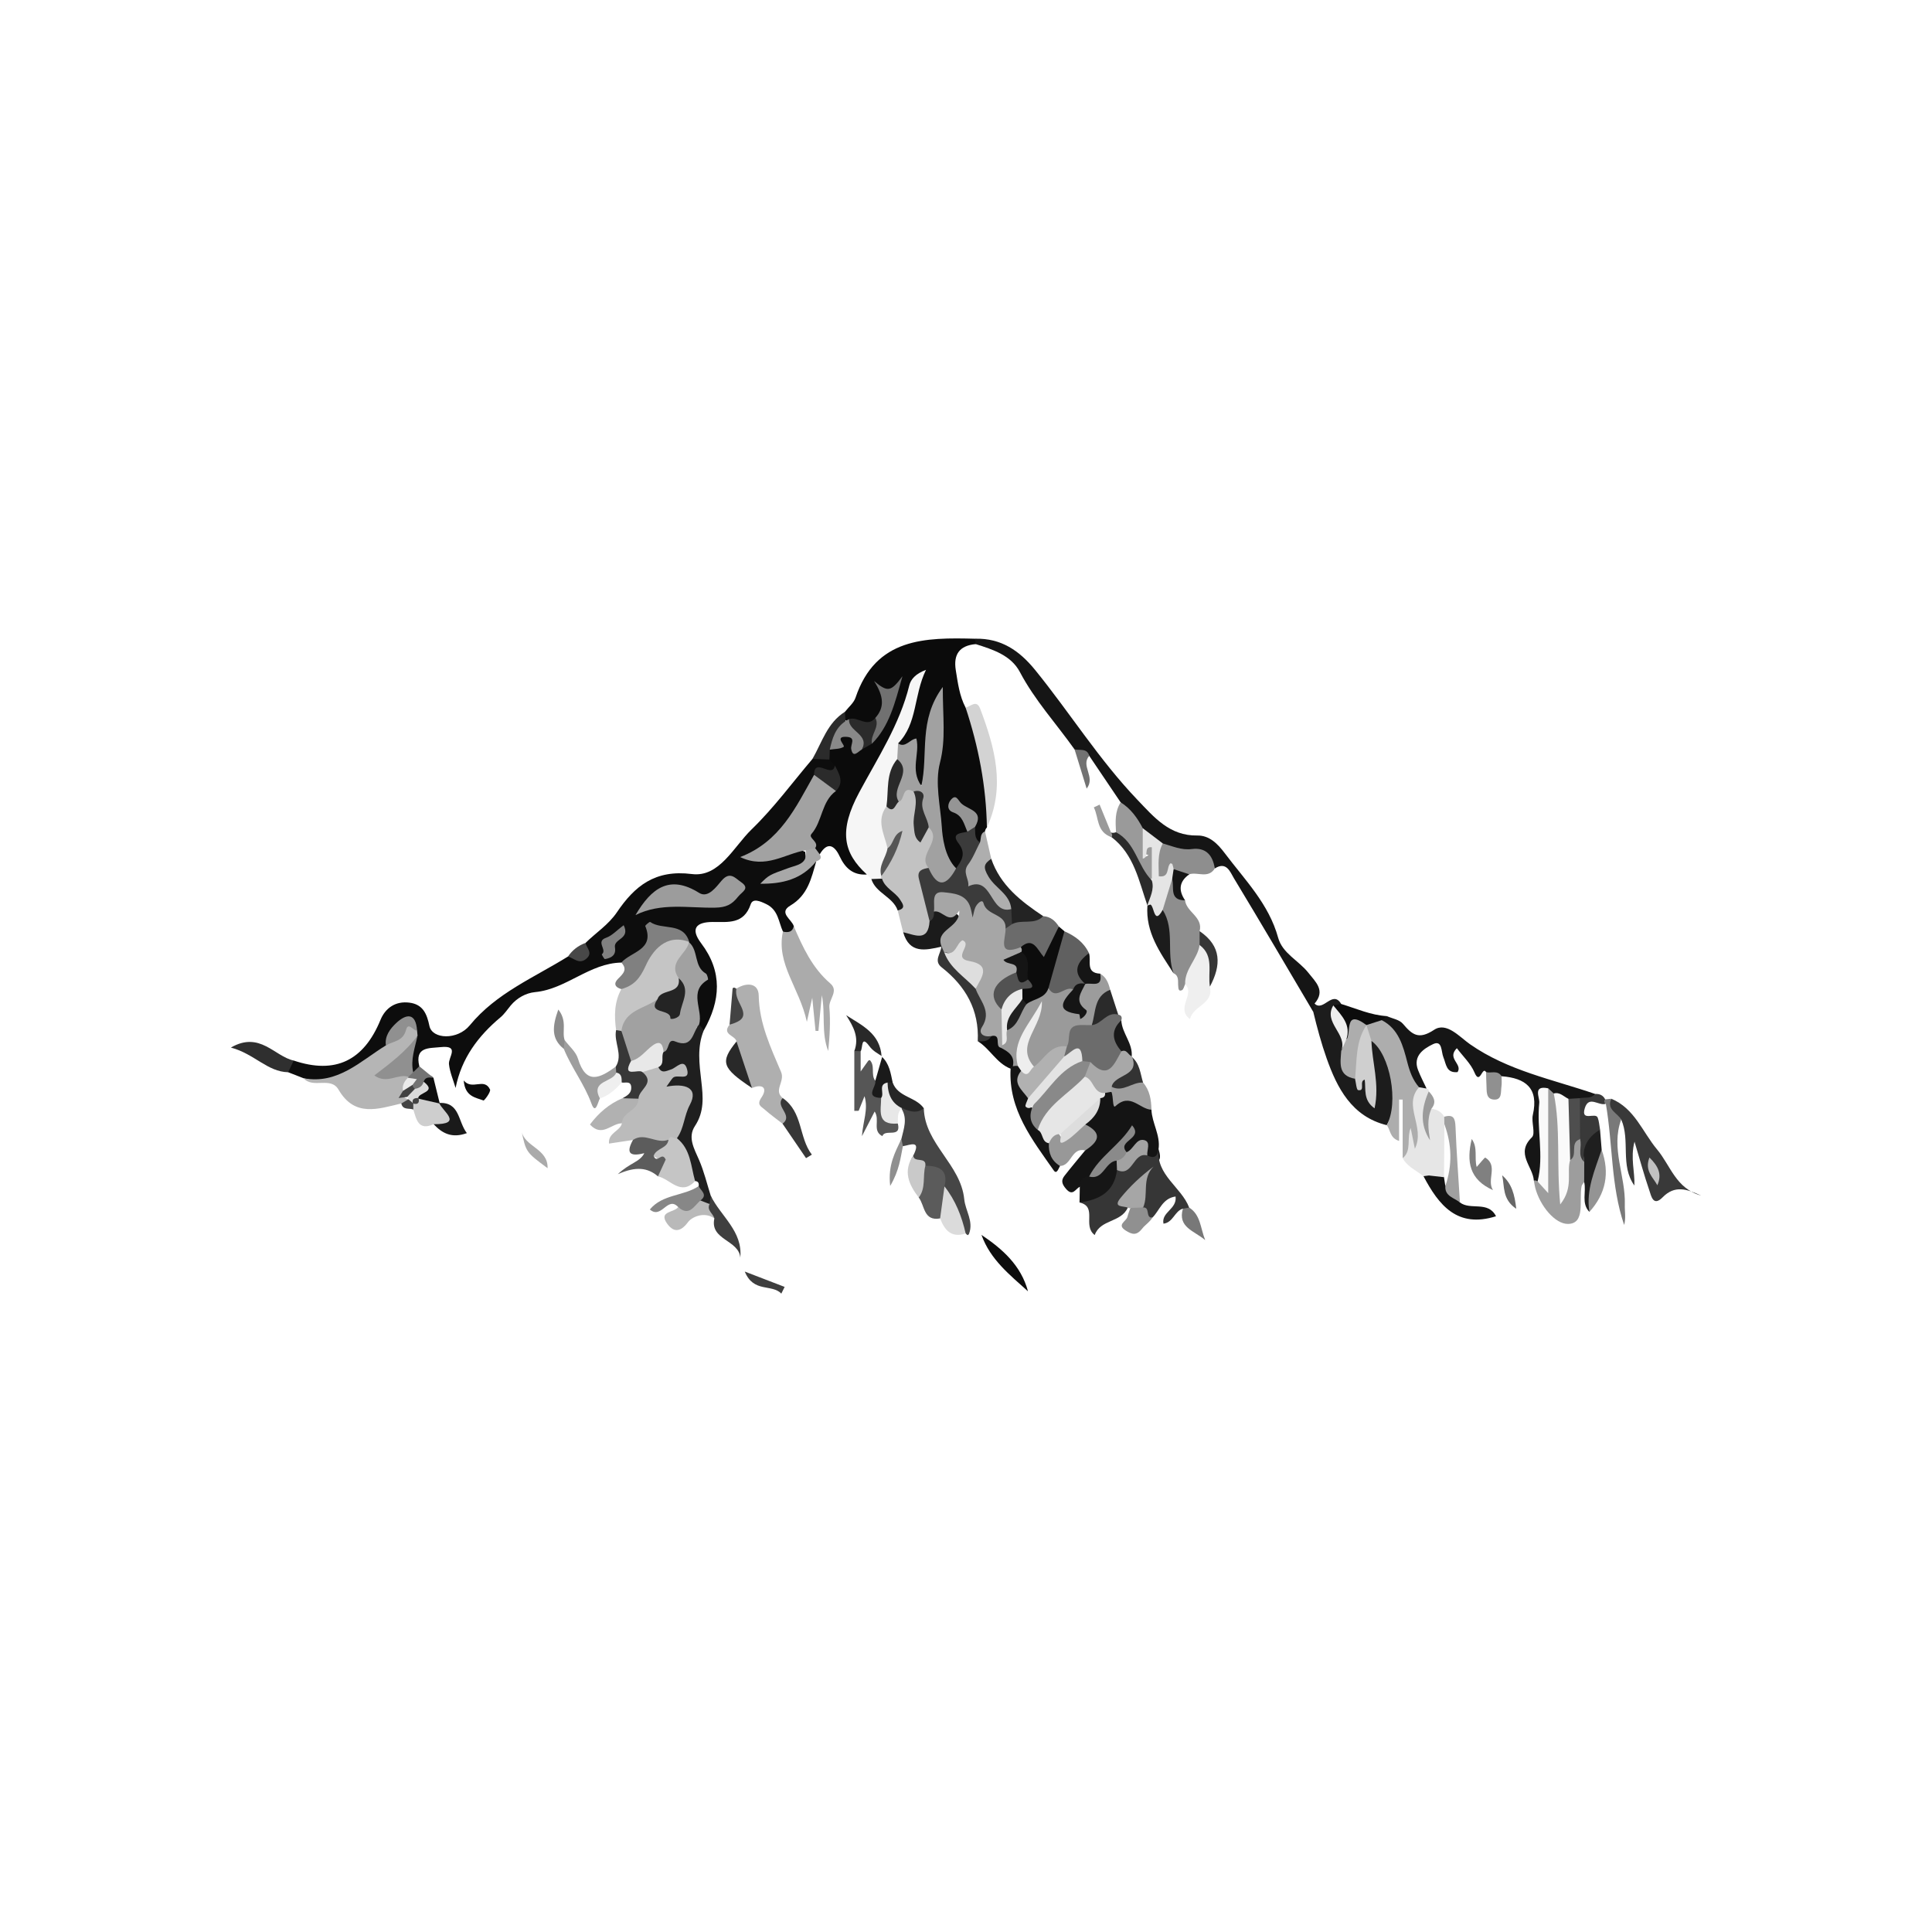 <?xml version="1.0" encoding="utf-8"?>
<!-- Generator: Adobe Illustrator 24.1.2, SVG Export Plug-In . SVG Version: 6.00 Build 0)  -->
<svg version="1.1" id="Layer_1" xmlns="http://www.w3.org/2000/svg" xmlns:xlink="http://www.w3.org/1999/xlink" x="0px" y="0px"
	 viewBox="0 0 1080 1080" style="enable-background:new 0 0 1080 1080;" xml:space="preserve">
<style type="text/css">
	.st0{fill:#0D0D0D;}
	.st1{fill:#0B0B0B;}
	.st2{fill:#151515;}
	.st3{fill:#F6F6F6;}
	.st4{fill:#C2C2C2;}
	.st5{fill:#161616;}
	.st6{fill:#BBBBBB;}
	.st7{fill:#141414;}
	.st8{fill:#AFAFAF;}
	.st9{fill:#B5B5B5;}
	.st10{fill:#1C1C1C;}
	.st11{fill:#363636;}
	.st12{fill:#C5C5C5;}
	.st13{fill:#1F1F1F;}
	.st14{fill:#ADADAD;}
	.st15{fill:#9D9D9D;}
	.st16{fill:#ABABAB;}
	.st17{fill:#464646;}
	.st18{fill:#393939;}
	.st19{fill:#8E8E8E;}
	.st20{fill:#6C6C6C;}
	.st21{fill:#808080;}
	.st22{fill:#D3D3D3;}
	.st23{fill:#0C0C0C;}
	.st24{fill:#606060;}
	.st25{fill:#565656;}
	.st26{fill:#E6E6E6;}
	.st27{fill:#6B6B6B;}
	.st28{fill:#EFEFEF;}
	.st29{fill:#9A9A9A;}
	.st30{fill:#AEAEAE;}
	.st31{fill:#5B5B5B;}
	.st32{fill:#989898;}
	.st33{fill:#131313;}
	.st34{fill:#797979;}
	.st35{fill:#353535;}
	.st36{fill:#1B1B1B;}
	.st37{fill:#232323;}
	.st38{fill:#2F2F2F;}
	.st39{fill:#5C5C5C;}
	.st40{fill:#373737;}
	.st41{fill:#9E9E9E;}
	.st42{fill:#B1B1B1;}
	.st43{fill:#9F9F9F;}
	.st44{fill:#A6A6A6;}
	.st45{fill:#CECECE;}
	.st46{fill:#A8A8A8;}
	.st47{fill:#9C9C9C;}
	.st48{fill:#DBDBDB;}
	.st49{fill:#A0A0A0;}
	.st50{fill:#B9B9B9;}
	.st51{fill:#3F3F3F;}
	.st52{fill:#2B2B2B;}
	.st53{fill:#878787;}
	.st54{fill:#949494;}
	.st55{fill:#292929;}
	.st56{fill:#E8E8E8;}
	.st57{fill:#909090;}
	.st58{fill:#C9C9C9;}
	.st59{fill:#2A2A2A;}
	.st60{fill:#262626;}
	.st61{fill:#1A1A1A;}
	.st62{fill:#333333;}
	.st63{fill:#AAAAAA;}
	.st64{fill:#787878;}
	.st65{fill:#434343;}
	.st66{fill:#181818;}
	.st67{fill:#8C8C8C;}
	.st68{fill:#727272;}
	.st69{fill:#676767;}
	.st70{fill:#8F8F8F;}
	.st71{fill:#9B9B9B;}
	.st72{fill:#484848;}
	.st73{fill:#3E3E3E;}
	.st74{fill:#0E0E0E;}
	.st75{fill:#737373;}
	.st76{fill:#A1A1A1;}
	.st77{fill:#A2A2A2;}
	.st78{fill:#818181;}
	.st79{fill:#3B3B3B;}
	.st80{fill:#717171;}
	.st81{fill:#898989;}
	.st82{fill:#959595;}
	.st83{fill:#E5E5E5;}
	.st84{fill:#555555;}
	.st85{fill:#FAFAFA;}
	.st86{fill:#F9F9F9;}
	.st87{fill:#4E4E4E;}
	.st88{fill:#8A8A8A;}
	.st89{fill:#DDDDDD;}
	.st90{fill:#414141;}
	.st91{fill:#EBEBEB;}
	.st92{fill:#CFCFCF;}
	.st93{fill:#EEEEEE;}
	.st94{fill:#242424;}
	.st95{fill:#C1C1C1;}
	.st96{fill:#E3E3E3;}
	.st97{fill:#525252;}
	.st98{fill:#E9E9E9;}
	.st99{fill:#202020;}
	.st100{fill:#FEFEFE;}
	.st101{fill:#DEDEDE;}
	.st102{fill:#FBFBFB;}
	.st103{fill:#BCBCBC;}
	.st104{fill:#BEBEBE;}
	.st105{fill:#101010;}
	.st106{fill:#B3B3B3;}
	.st107{fill:#171717;}
	.st108{fill:#2D2D2D;}
	.st109{fill:#C0C0C0;}
	.st110{fill:#B0B0B0;}
	.st111{fill:#212121;}
	.st112{fill:#323232;}
	.st113{fill:#CBCBCB;}
	.st114{fill:#E1E1E1;}
	.st115{fill:#121212;}
	.st116{fill:#8D8D8D;}
	.st117{fill:#B2B2B2;}
	.st118{fill:#1D1D1D;}
	.st119{fill:#A9A9A9;}
	.st120{fill:#7C7C7C;}
	.st121{fill:#BABABA;}
	.st122{fill:#595959;}
	.st123{fill:#1E1E1E;}
	.st124{fill:#929292;}
	.st125{fill:#2E2E2E;}
	.st126{fill:#282828;}
	.st127{fill:#848484;}
	.st128{fill:#4F4F4F;}
	.st129{fill:#A3A3A3;}
	.st130{fill:#919191;}
	.st131{fill:#7D7D7D;}
	.st132{fill:#979797;}
	.st133{fill:#767676;}
	.st134{fill:#090909;}
	.st135{fill:#F0F0F0;}
	.st136{fill:#4A4A4A;}
	.st137{fill:#585858;}
	.st138{fill:#A4A4A4;}
	.st139{fill:#828282;}
	.st140{fill:#B4B4B4;}
	.st141{fill:#E7E7E7;}
	.st142{fill:#C3C3C3;}
	.st143{fill:#494949;}
	.st144{fill:#D9D9D9;}
	.st145{fill:#313131;}
	.st146{fill:#636363;}
	.st147{fill:#696969;}
	.st148{fill:#838383;}
	.st149{fill:#383838;}
	.st150{fill:#505050;}
	.st151{fill:#999999;}
	.st152{fill:#ACACAC;}
	.st153{fill:#454545;}
	.st154{fill:#616161;}
	.st155{fill:#252525;}
	.st156{fill:#6A6A6A;}
	.st157{fill:#747474;}
	.st158{fill:#EAEAEA;}
	.st159{fill:#BDBDBD;}
	.st160{fill:#D0D0D0;}
	.st161{fill:#D5D5D5;}
	.st162{fill:#686868;}
	.st163{fill:#646464;}
	.st164{fill:#2C2C2C;}
	.st165{fill:#3C3C3C;}
	.st166{fill:#545454;}
	.st167{fill:#F1F1F1;}
	.st168{fill:#FDFDFD;}
	.st169{fill:#FCFCFC;}
	.st170{fill:#A7A7A7;}
	.st171{fill:#272727;}
	.st172{fill:#B8B8B8;}
	.st173{fill:#0F0F0F;}
	.st174{fill:#191919;}
	.st175{fill:#707070;}
	.st176{fill:#111111;}
	.st177{fill:#F3F3F3;}
	.st178{fill:#4C4C4C;}
	.st179{fill:#4D4D4D;}
	.st180{fill:#222222;}
	.st181{fill:#626262;}
	.st182{fill:#777777;}
	.st183{fill:#A5A5A5;}
	.st184{fill:#868686;}
	.st185{fill:#C6C6C6;}
	.st186{fill:#EDEDED;}
	.st187{fill:#757575;}
	.st188{fill:#CACACA;}
	.st189{fill:#5E5E5E;}
	.st190{fill:#E0E0E0;}
	.st191{fill:#575757;}
	.st192{fill:#7F7F7F;}
	.st193{fill:#B6B6B6;}
	.st194{fill:#F8F8F8;}
	.st195{fill:#D1D1D1;}
	.st196{fill:#D8D8D8;}
	.st197{fill:#C4C4C4;}
	.st198{fill:#F4F4F4;}
	.st199{fill:#6E6E6E;}
	.st200{fill:#BFBFBF;}
	.st201{fill:#5D5D5D;}
	.st202{fill:#7E7E7E;}
	.st203{fill:#4B4B4B;}
	.st204{fill:#888888;}
	.st205{fill:#C8C8C8;}
	.st206{fill:#303030;}
	.st207{fill:#939393;}
	.st208{fill:#C7C7C7;}
	.st209{fill:#F7F7F7;}
	.st210{fill:#070707;}
	.st211{fill:#5A5A5A;}
	.st212{fill:#515151;}
	.st213{fill:#858585;}
	.st214{fill:#7A7A7A;}
	.st215{fill:#535353;}
	.st216{fill:#E2E2E2;}
	.st217{fill:#666666;}
	.st218{fill:#DFDFDF;}
	.st219{fill:#060606;}
	.st220{fill:#DCDCDC;}
	.st221{fill:#DADADA;}
	.st222{fill:#F2F2F2;}
	.st223{fill:#3D3D3D;}
	.st224{fill:#D4D4D4;}
	.st225{fill:#424242;}
	.st226{fill:#3A3A3A;}
	.st227{fill:#404040;}
	.st228{fill:#7B7B7B;}
	.st229{fill:#969696;}
	.st230{fill:#6F6F6F;}
	.st231{fill:#D2D2D2;}
	.st232{fill:#D6D6D6;}
	.st233{fill:#D7D7D7;}
	.st234{fill:#F5F5F5;}
	.st235{fill:#5F5F5F;}
	.st236{fill:#080808;}
	.st237{fill:#8B8B8B;}
	.st238{fill:#ECECEC;}
	.st239{fill:#343434;}
	.st240{fill:#CCCCCC;}
	.st241{fill:#0A0A0A;}
	.st242{fill:#B7B7B7;}
	.st243{fill:#040404;}
	.st244{fill:#E4E4E4;}
	.st245{fill:#CDCDCD;}
	.st246{fill:#6D6D6D;}
	.st247{fill:#444444;}
</style>
<g>
	<path class="st0" d="M169.72,602.76c-2.88-1.12-5.75-2.25-8.63-3.37c-1.44-3.34,0.27-5.2,3.09-6.54
		c23.41,7.87,39.2-0.03,48.51-22.72c2.72-6.62,8.35-10.64,16.18-9.64c7.57,0.97,9.77,6.26,11.18,13.03
		c1.55,7.47,15.66,8.05,22.55-0.35c14.85-18.1,35.95-26.67,54.95-38.5c5.01-0.26,8.65-2.29,9.76-7.57
		c5.83-5.74,12.81-10.13,17.57-17.16c9.9-14.64,21.26-23.94,41.89-21.34c15.4,1.94,23.34-15.25,33.38-24.96
		c12.44-12.02,22.8-26.2,34.06-39.44c2.63-1.34,5.24-2.77,8.38-2.08c2.13,0.51,3.88,1.57,4.93,3.55c1.39,8.51-7.18,7.15-10.68,10.84
		c-9.4,16.14-16,34.68-35.44,41.86c9.51,2.71,18.58-7.25,28.71-2.14c2.15,13.28-8.75,10.87-13.91,12.84
		c-3.8,0.55-0.67,3.11-1.68,1.45c-0.19-0.32,0.26-0.91,1.19-0.75c8.59,1.5,12.73-7.98,20.56-8.26c-2.71,9.44-4.69,18.92-14.45,24.7
		c-6.85,4.05,0.84,7.71,1.92,11.56c0.11,5.26-2.66,4.76-6.06,3.03c-2.5-5.47-2.58-12.14-9.34-15.4c-3.42-1.65-7.49-3.43-8.7,0.11
		c-3.85,11.33-12.68,9.84-21.3,9.88c-9.31,0.04-12.53,3.78-6.36,11.93c12.05,15.92,10.83,32.11,1.5,48.61
		c-2.53,0.42-3.65-1.16-4.51-3.14c-4.26-14.1,4.92-29.71-4.88-43.18c-0.71-1.06-1.4-2.14-2.16-3.17
		c-7.77-5.35-15.28-10.94-19.19,3.93c-2.04,7.78-9.62,6.37-15.38,7.72c-17.82,0.29-30.75,14.84-48.24,16.51
		c-5.09,0.49-10.09,3.21-13.67,7.52c-1.85,2.23-3.48,4.73-5.66,6.56c-12.45,10.45-21.78,22.76-25.11,39.49
		c-1.3-4.41-3.22-8.76-3.7-13.26c-0.43-4,6.24-10.69-4.65-9.56c-6.62,0.69-14.55-0.24-11.93,10.69c0.61,3.09-0.98,3.93-3.7,3.63
		c-4.93-5.97-2.35-12.4-1.14-18.73c0.07-1.29,0.11-2.61,0.05-3.89c-1.73-5.33-4.43-3.73-7.01-0.83c-2.83,3.18-3.32,7.82-6.48,10.86
		C203.06,599.5,188.69,607.98,169.72,602.76z"/>
	<path class="st1" d="M466.69,427.93c-1.01-1.11-2.02-2.22-3.03-3.33c-1.46-1.72-1.59-3.62-0.72-5.64
		c5.76-2.72,9.15-15.74,18.18-4.28c2.42-0.08,4.01-1.66,5.69-3.12c5.85-7.63,9.28-16.63,13.97-24.43c1.84-1.5-2.78-1.53-1.07-0.6
		c0.69,0.38,0.82,1.21,0.1,1.39c-7.96,2.01-2.17,11.64-8.2,14.68c-4.84,4.94-10.35,3.99-16.02,1.85c-1.37-0.57-2.56-1.41-3.58-2.48
		c-0.78-1.42-0.68-2.77,0.31-4.05c2.02-2.63,4.93-4.96,5.93-7.93c11.31-33.57,38.9-33.67,66.96-32.93c0.7,0.63,0.96,1.29,0.77,1.97
		c-0.19,0.69-0.4,1.04-0.62,1.04c-9.05,0.83-12.5,5.78-11.06,14.64c1.16,7.12,2.04,14.3,5.46,20.81
		c9.61,11.61,12.53,25.49,12.78,39.97c0.16,9.02,1.16,18.13-0.88,27.11c-0.59,0.62-0.94,1.35-1.07,2.2
		c-1.29,2.3,0.07,5.83-3.33,7.15c-4.27-1.24-4.51-4.73-4.64-8.27c0.24-3.92-0.65-7.42-4.83-10.6c2.58,4.27,4.53,7.93,3.3,12.22
		c-3.56,6.59,6.44,18.25-7.77,20.88c-12.3-26.92-12.72-13.48-8.72-93.12c-4.16,13.14-3.94,24.72-4.4,36.23
		c-0.16,3.88-0.5,8.99-4.84,9.5c-5.65,0.68-6.93-4.9-6.76-9.06c0.26-6.48-1.19-11.3-7.56-13.82c2.77-10.08,7.48-19.53,9.47-29.87
		c-4.81,17.71-11.86,34.43-22.38,49.54c-6.85,9.84-8.12,21.38-11,32.54c-2.36,9.12,8.51,12.62,7.41,20.74
		c-7.72,0.49-12.1-3.58-15.23-10.26c-2.78-5.93-6.7-8.42-11.1-1.01c-2.39,0.74-3.87-0.51-5.08-2.33
		c-4.74-13.82,3.71-23.43,10.65-33.53C466.75,437.54,465.93,432.56,466.69,427.93z"/>
	<path class="st2" d="M545.37,360.04c-0.05-1-0.1-2-0.16-3c14.35-0.32,24.57,6.58,33.4,17.44c19.44,23.91,35.79,50.23,57.2,72.6
		c9.38,9.79,17.98,20.22,33.51,19.98c6.73-0.11,11.41,4.66,15.3,9.84c11.24,14.95,24.68,28.38,29.88,47.33
		c2.4,8.73,11.52,12.75,16.87,19.54c4.1,5.2,9.75,10,3.46,17.25c1.16,1.75,0.92,3.29-0.72,4.6c-14.73-24.92-29.35-49.9-44.34-74.67
		c-2.09-3.45-4.11-9.65-10.7-5.47c-7.41-10.27-20.26-5.81-29.59-10.88c-4.82-2.57-8.73-6.34-12.88-9.79
		c-4.5-4.72-7.39-10.47-10.15-16.29c-5.86-8.68-11.71-17.35-17.57-26.03c-1.89-3.15-6.2-0.75-8.22-3.6
		c-10.2-14.37-22.18-27.39-30.52-43.19C565.2,366.31,555.03,363.08,545.37,360.04z"/>
	<path class="st3" d="M484.57,488.84c-13.27-12.09-15.79-24.44-4.25-45.93c10.46-19.48,22.59-37.93,27.98-59.77
		c0.82-3.31,3.41-6.5,9.34-8.69c-6.98,14.39-4.69,30.03-15.61,41.13c4.11,3.13,3.9,6.95,1.79,11.08
		c-3.96,7.28-3.99,15.48-5.39,23.35c-3.24,8.35,0.4,16.8-0.26,25.19c-0.06,4.85-1.27,9.48-2.68,14.08c-0.6,1.32-1.44,2.44-2.57,3.36
		c-2.2,0.77-4.2,0.6-5.83-1.26C486.25,490.53,485.41,489.69,484.57,488.84z"/>
	<path class="st4" d="M493.05,491.17l-0.72-0.57l0.37-0.84c2.79-7.03,5.84-13.94,8.28-18.38c2.81-3.5-1.13-3.05,0.56-2.1
		c0.25,0.14,0.06,0.56-0.44,1.35c-1.18,1.86-1.63,4.7-4.96,3.57c-1.71-7.77-6.52-15.45-0.6-23.41c2.81-0.66,3.43-3.39,4.95-5.28
		c3.39-3.28,5.52-10.41,12.13-4.05c3.28,5.85,1.7,12.28,2.12,18.46c0.41,6.07,4.04,0.91,5.92,1.84c8.31,8.21-1.27,16.33-0.07,24.52
		c-5.03,10.59,2.5,20.48,1.74,30.85c-5.38,11.19-7.44,11.67-17.46,4.03c-1.02-4.07-2.04-8.13-3.05-12.2
		C503.88,500.55,490.36,499.86,493.05,491.17z"/>
	<path class="st5" d="M830.73,599.34c-2.13-3.74-3.4,7.6-6.49,0.17c-2.05-4.94-6.39-8.94-9.84-13.56
		c-5.85,5.79,3.37,8.84,0.38,13.37c-6.43,0.64-6.33-4.54-7.91-8.28c-1.3-3.08-0.5-9.91-5.84-7.33c-4.83,2.33-11.44,6.41-8.33,14.45
		c1.36,3.53,3.16,6.9,4.76,10.34c-1.23,0.76-2.56,1.06-4,0.92c-7.01-3.01-8.23-9.84-10.32-15.98c-2.61-7.68-7.54-14.04-11.38-21.03
		c-0.37-2.71,1.38-3.71,3.54-4.37c3.02,1.35,6.94,1.94,8.88,4.21c5.2,6.09,8.76,9.21,17.53,3.41c6.91-4.57,14.24,4.03,20,8.05
		c21.26,14.86,46.21,19.66,69.95,27.81c0.32,5.88-5.26,2.88-7.47,4.97c-1.99,0.53-4.01,0.55-6.02,0.24
		c-3.1-0.52-5.93-1.89-8.83-2.96c-1.64-0.38-3.25-0.57-4.66,0.71c-2.22,10.13-1.02,20.29-0.7,30.4c0.17,5.39,0.6,10.66-3,15.25
		c-1.24,1.1-2.42,0.98-3.55-0.17c-0.53-7.94-10.41-15.13-1.1-24.18c2.17-2.11-0.4-8.47,0.54-12.57c3.41-14.96-4.06-20.56-17.5-21.58
		C836.02,602.66,833.1,602.02,830.73,599.34z"/>
	<path class="st6" d="M353.82,637.25c-4.39,0.66-8.77,1.32-13.38,2.02c-0.6-6.14,6.21-6.84,7.21-11.32
		c-2.66-7.42,5.62-9.97,6.94-15.61c2.81-4.23,2.06-9.59,4.36-14.01c2.54-2.35,5.59-3.39,8.98-3.56c5.72,1.72,14.09-6.27,16.8,1.21
		c2.58,7.12,6.94,15.5,3.08,23.81c-2.23,4.79-3.25,9.98-5.67,14.64c-1.69,4.21-6.64,2.57-9.25,5.16
		C365.79,644.84,360.11,638.59,353.82,637.25z"/>
	<path class="st7" d="M603.61,663.44c-2.42,1.06-3.87,5.61-7.71,1.13c-2.35-2.75-2.84-4.74-0.84-7.3
		c3.75-4.81,7.69-9.46,11.56-14.18c4.29-5.28-2.52-9.41-1.5-14.36c2.51-5.17,6.62-9.44,8.54-14.97c1.1-1.72,2.57-3.02,4.48-3.77
		c1.34-0.19,2.62,0.03,3.84,0.6c6.35,5.19,17.73-0.78,21.68,9.74c0.31,7.54,5.13,14.26,3.97,22.07c1.85,5.7,0.79,8.44-5.72,5.66
		c-3.17-4.89-8.02-4.14-12.78-3.74c-2.76-1.27-3.27-3.17-1.59-5.67c-1.71,0.99-1.78,2.96-2.67,4.43
		c-3.55,5.85-8.88,10.06-13.57,14.86C608.95,660.06,606.72,662.36,603.61,663.44z"/>
	<path class="st8" d="M411.63,552.67c5.78-3.7,12.38-3.18,12.5,3.83c0.27,15.64,6.73,29.13,12.5,42.74
		c2.31,5.44-4.41,10.22,0.91,14.58c1.59,3.34,2.67,6.9,3.96,10.35c1.01,2.7,0.34,5.77-4.06,3.98c-3.39-2.65-6.9-5.16-10.11-8.01
		c-1.8-1.61-4.49-2.46-1.7-6.58c3.52-5.19,1-7.94-5.28-5.36c-6.75-7.39-9.88-15.98-8.65-26.02c-0.6-3.4-8.4-3.82-3.88-9.35
		C417,567.59,406.02,558.57,411.63,552.67z"/>
	<path class="st9" d="M233.15,576.16c0.09,0.92,0.17,1.84,0.26,2.76c-4.24,7.67-7.09,16.51-16.8,19.84
		c2.81,1.88,5.71-0.03,8.26,1.03c1.27,0.35,2.43,0.93,3.45,1.76c1.37,2.54,0.48,4.91-0.52,7.28c-1.19,2.2-4.49,4.8,1.13,5.67
		c0.14,1.27-0.25,2.34-1.18,3.21c-1.25,0.12-2.39-0.17-3.43-0.86c-12.91,3.05-26.04,7.83-35.06-7.71
		c-4.4-7.57-14.27-0.39-19.55-6.39c19.19,3.55,31.72-9.59,45.99-18.35c3.41-2.61,5.51-6.33,8.12-9.63
		C227.66,569.92,230.77,570.79,233.15,576.16z"/>
	<path class="st10" d="M734.12,565.61c0.24-1.53,0.48-3.07,0.72-4.6c4.9,4.88,10.06-7.92,14.91,0.22c-0.26,1.21-0.59,2.4-0.98,3.58
		c0.77,7.64,5.01,14.67,4.03,22.6c-0.01,4.98,0.8,9.65,4.98,12.99c3.8-0.41,8.2-2.02,8.88,4.19c0.45-4.96-2.61-9.28-2.61-14.13
		c-0.01-4.28-0.62-9.07,5.65-9.87c13.46,8.58,15,31.73,5.5,48.39c-19.61-4.81-27.78-20.91-33.59-37.32
		C738.67,583.37,736.24,574.41,734.12,565.61z"/>
	<path class="st11" d="M641.35,645.92c3.83,1.93,5.76,0.48,6.29-3.51c-1.39,14.6,12.71,21.08,17.12,32.64
		c-1,1.22-2.18,1.37-3.51,0.6c-4.65,1.31-5.39,7.71-10.86,8.4c-1.29-6.54,7.69-8.09,6.76-15.2c-7.38,1.06-8.96,7.88-12.96,11.82
		c-4.84,1.11-5.69-2.77-7.24-5.78c-1.2-4.77,3.24-8.92,0.74-15.08c-2.71,5.51-7.75,8.79-7.24,15.26c-3.8,8.51-15.3,6.42-18.5,15.33
		c-7.02-5.31,1.73-15.84-8.48-18.2c8.71-4.4,14.84-11.52,20.33-19.32C629.93,651.28,632.89,641.63,641.35,645.92z"/>
	<path class="st12" d="M344.41,575.82c-1.1-7.9-1.07-15.66,2.92-22.91c5.3-6.21,9.42-13.47,14.83-19.38
		c5.76-6.29,11.66-17.5,23.13-6.96l-0.12,0.17c3.7,7.57-5.24,12.99-3.41,20.24c0.56,9.09-5.32,12.35-12.81,14.18
		c-7.8,4.07-15.16,8.72-20.97,15.46C346.63,577.12,345.43,576.84,344.41,575.82z"/>
	<path class="st13" d="M378.4,636.27c4.04-5.5,3.94-12.49,7.23-18.65c5.17-9.66-2.85-12.2-13.08-10.16c2.09-2.89,2.73-4.03,3.6-4.93
		c2.29-2.35,9.7,2.13,7.96-4.67c-1.68-6.62-5.98-0.98-8.92-0.05c-2.81,0.89-5.33,2.55-7.15-1.26c-0.69-3.39-0.28-6.66,1.12-9.81
		c4.05-9.55,16.89-5.59,21.65-14.07c0.88,1.09,1.75,2.18,2.63,3.26c-3.86,9.31-2.49,18.94-1.4,28.46c1,8.72,1.77,16.98-3.55,25.04
		c-4.21,6.39-0.44,12.69,2.29,18.98c2.79,6.43,4.42,13.36,6.55,20.08c0.65,1.28,0.75,2.59,0.22,3.93c-1.68,1.35-3.55,1.6-5.56,0.9
		c-2.88-3.08-1.8-6.72-1.43-10.26c0.23-1.58-0.16-2.73-2.01-2.84C381,654,381.58,644.34,378.4,636.27z"/>
	<path class="st14" d="M775.2,628.98c6.84-12.56,1.92-39.63-8.55-47.09c-4.28-1.78-5.3-4.88-3.67-9.06
		c2.56-2.99,5.29-5.38,9.43-2.55c9.52,4.91,11.94,14.48,14.28,23.49c1.37,5.29,3.03,9.95,6.56,14c-0.97,11.75,7.61,24-0.7,36.19
		c-6.31-3.86-2.74-9.12-4.12-12.3c-1.96,4.7,4.31,12.11-4.34,15.8c0-10.92,0-21.84,0-32.77c-0.66-0.01-1.33-0.02-1.99-0.04
		c0,7.45,0,14.91,0,23.12C776.76,636.13,777.36,631.53,775.2,628.98z"/>
	<path class="st15" d="M865.46,608.38c1.03,0.96,2.06,1.92,3.09,2.88c8.36,11.55,7,24.64,5.97,37.68c-0.11,1.41-0.29,2.84-0.04,4.26
		c0.05-1.45,0.18-2.9,0.39-4.36c2.07-4.5,0.97-11.14,8.21-12.13c3.91,3.44,4.15,8.45,5.61,12.95c0.54,4.14,0.75,8.21-3.12,11.11
		c-0.5,0.79-1.3,1.51-1.46,2.37c-1.52,7.76,2.34,20.93-7.6,21.04c-7.24,0.08-15.62-10.07-18.28-20.12
		c-0.36-1.34-0.53-2.74-0.79-4.11c0.78-0.2,1.47-0.04,2.08,0.49c7.06-3.35,3.09-9.41,3.44-14.34
		C863.83,633.53,860.01,620.66,865.46,608.38z"/>
	<path class="st16" d="M437.65,520.8c2.79,0.53,5.27,0.44,6.06-3.03c5.06,11.76,10.35,23.32,20.41,31.96
		c4.97,4.27-0.9,8.76-0.5,13.36c0.69,8.07,0.19,16.25-0.64,24.42c-4.01-10.11-1.45-20.78-3.58-31.18
		c-0.63,6.65-1.26,13.3-1.89,19.95c-0.54,0-1.08,0-1.62,0.01c-0.56-5.66-1.12-11.31-1.84-18.53c-0.96,4.28-1.61,7.21-3.01,13.45
		C446.89,552.08,433.76,538.91,437.65,520.8z"/>
	<path class="st17" d="M503.88,636.65c1.32-5.66,3.59-11.31,0.02-16.98c0.52-0.34,1.03-0.69,1.55-1.04
		c3.76-1.11,7.33,0.26,10.96,0.88c0.53,20.02,20.65,31.3,22.61,50.89c0.64,6.43,5.37,12.37,2.65,19.35
		c-0.12,0.31-0.67,0.76-0.79,0.7c-0.41-0.21-0.72-0.62-1.06-0.95c-8.92-5.72-7.24-17.04-12.94-24.45c-0.67-6.27-5.12-9.27-10.2-11.7
		c-0.37-3.84-11.51,1.19-6.15-7.41c4.55-8.96-1.7-5.89-5.8-5.21C503.44,639.58,503.16,638.22,503.88,636.65z"/>
	<path class="st18" d="M900.72,614.21c13.04,5.36,17.45,18.61,25.62,28.37c7.48,8.93,10.47,21.85,24.59,25.75
		c-8.09-3.73-14.76-5.91-21.52,0.98c-5.27,5.37-6.37-0.78-7.4-3.79c-2.93-8.52-5.29-17.23-8.31-27.32
		c-2.41,9.21,0.29,16.83-0.07,24.53c-8.09-11.3-2.18-25.18-7.36-36.91C900.66,623.74,896.6,620.93,900.72,614.21z"/>
	<path class="st19" d="M662.5,550.15c-0.58,1.16-0.87,2.93-1.79,3.36c-2.02,0.95-1.97-1.13-2.08-2.28c-0.27-2.64,0.64-5.64-2.6-7.19
		c-7.28-11.24-5.86-24.27-7.63-36.67c1.45-5.84-1.02-13.4,7.09-16.34c3.41,3.45,1.75,9.81,6.97,12.24
		c0.76,6.68,10.17,9.29,8.14,17.28c1.34,1.56,1.83,3.5,2.42,5.4C671.12,534.7,669.22,543.47,662.5,550.15z"/>
	<path class="st20" d="M625.1,567.18c1.84,0.35,2.23,1.49,1.73,3.13c-3.17,6.58,0.22,12.5,1.89,18.6
		c-3.35,10.71-9.41,15.14-20.17,8.75c-1.08-0.74-2.08-1.6-3.02-2.5c-2.17-5.68-8.39-2.59-11.89-5.46c-0.88-1.96-0.97-3.99-0.63-6.08
		c1.38-5.73,2.48-11.67,9.46-13.46c2.1-0.58,4.26-0.85,6.42-1.1C614.32,568.82,619.1,562.71,625.1,567.18z"/>
	<path class="st21" d="M385.29,526.57c-13.1-5.04-20.76,5.33-24.29,13.15c-3.34,7.41-6.69,11.21-13.67,13.19
		c-3.58-0.99-4.48-3.12-1.82-5.77c2.76-2.75,5.5-5.15,1.83-9.05c5.35-6.17,18.83-7.03,13.38-20.41c-0.15-0.38,2.44-2.5,2.7-2.32
		C370.17,520.17,381.97,515.22,385.29,526.57z"/>
	<path class="st22" d="M551.68,462.58c-0.36-23-4.69-45.29-11.91-67.08c2.81-0.43,6.11-4.77,8.2,0.78
		C556.15,417.98,562.19,439.82,551.68,462.58z"/>
	<path class="st23" d="M591.9,517.92c1.05,0.89,2.09,1.78,3.14,2.67c3.24,11.72-2.73,21.57-6.42,31.9
		c-2.67,5.82-6.96,9.53-13.5,10.25c-2.33-0.03-4.04-1.1-5.13-3.15c-0.7-1.93-0.73-3.89-0.14-5.84c1.25-2.68,2.8-5.31,2.04-8.51
		c-0.6-4.35-1.37-8.65-1.9-13.01c0.01-1.33,0.29-2.59,0.81-3.81C576.61,522.48,586.2,524.12,591.9,517.92z"/>
	<path class="st24" d="M586.08,552.37c2.98-10.59,5.97-21.19,8.95-31.78c5.89,2.59,10.87,6.19,13.7,12.21
		c-2.7,4.73-2.96,9.65-1.17,14.76c-0.02,1.41-0.48,2.64-1.38,3.73c-2.08,1.98-4.55,3.29-7.2,4.33
		C594.42,555.65,588.18,562.16,586.08,552.37z"/>
	<path class="st25" d="M501.89,628.06c2.16,8.5-7.36,2.73-8.62,7.05c-5.88-2.97-1.18-9-4.33-13.77c-2.17,4.21-4.15,8.04-7.11,13.78
		c0.59-8.51,3.65-14.81,1.45-22.35c-1.3,3.23-2.29,5.69-3.28,8.16c-0.81,0.02-1.62,0.03-2.43,0.05c0-11.15,0-22.3,0-33.45
		c1.13-1,2.4-1.2,3.78-0.61c1,1.05,1.49,2.31,1.58,3.76c0.06,1.03-0.08,3.02,0.05,2.97c11.9-4.94,5.37,6.67,8.57,9.45
		c0.08,4.36,1.06,8.46,3.55,12.14C497.01,619.7,496.75,625.3,501.89,628.06z"/>
	<path class="st26" d="M784.1,647.45c5.21-4.33,2.1-10.79,4.47-16.94c0.79,3.92,1.4,6.95,2.35,11.65
		c5.99-12.34-6.92-24.07,2.34-34.39c1.4,0.24,2.8,0.49,4.2,0.73c0.86,0.14,1.27,0.67,1.23,1.6c1.29,8.52-1.05,17.55,3.72,25.57
		c3.28,7.76,4.69,15.33-2.22,22.05c-1.52,0.93-3.01,0.86-4.44-0.21C791.73,654.3,786.74,652.23,784.1,647.45z"/>
	<path class="st19" d="M650.02,471.49c5.32,1.47,10.35,3.89,16.22,3.13c7.93-1.02,11.7,3.52,12.84,10.85
		c-3.66,5.87-9.6,1.8-14.27,3.26c-2.91,2.37-5.63,1.11-8.33-0.37c-3.73-1.45-6.79,7.79-10.27,1.32
		C642.73,483.17,642.1,476.15,650.02,471.49z"/>
	<path class="st12" d="M378.4,636.27c7.75,6.13,7.75,15.55,10.16,23.95c-8.12,8.65-13.9-1.23-20.75-2.62
		c-4.14-2.79,5.16-10.54-4.2-11.41c0.72-5.94,7.24-5.44,10.05-9.07C374.71,633.84,376.91,637.04,378.4,636.27z"/>
	<path class="st27" d="M591.9,517.92c-2.59,5.27-5.18,10.55-8.38,17.07c-3.52-3.85-5.97-11.76-12.89-5.5
		c-2.81,3.11-6.95,5.48-10.07,2.77c-4.96-4.3-1.35-9.69,0.5-14.54c1.23-1.98,2.86-3.52,4.94-4.57c5.55-3.11,11.65,2.98,17.16-1.01
		C587.19,512.38,589.85,514.7,591.9,517.92z"/>
	<path class="st28" d="M662.5,550.15c-0.32-8.41,6.95-14.01,8.08-21.88c3.13-4.88,4.61-0.17,5.05,1.41
		c2.01,7.16,3.52,14.48,0.7,21.85c2.25,9.79-9.29,10.49-11.13,18.14C656.98,563.55,668.32,555.76,662.5,550.15z"/>
	<path class="st29" d="M626.47,448.51c5.64,3.52,9.33,8.7,12.34,14.45c3.61,4.69,0.94,9.84,0.86,15.67
		c-0.24,0.99,3.6-0.86,1.66-0.84c-0.75,0.01-0.71-0.41-0.85-1.03c-0.42-1.96-0.47-3.87,1.38-4.94c2.57-1.49,3.69,0.79,3.8,2.48
		c0.33,5.25,0.24,10.54,0.01,15.81c-6.13,4.6-9.81-2.32-9.94-4.55c-0.54-9.17-7.99-13.6-11.88-20.35
		C623.57,459.46,623.11,453.69,626.47,448.51z"/>
	<path class="st30" d="M547.81,470.9c0.71-2.14-0.05-4.97,2.81-6.13c1.16,5.09,2.32,10.18,3.49,15.27
		c-2.79,8.41,2.21,13.79,8.01,18.02c4.4,3.21,7.9,5.69,4.17,11.41c-14.04,3.82-20.06-9.54-27.24-15.88
		C532.38,487.72,541.62,477.57,547.81,470.9z"/>
	<path class="st31" d="M517.29,651.64c7.66,0.07,12.97,2.31,10.68,11.57c1.87,6.33,4.04,12.7-2.44,17.9
		c-9.39,1.64-8.51-7.24-11.95-11.69C515.38,663.61,509.87,656.28,517.29,651.64z"/>
	<path class="st32" d="M606.71,628.57c9.86,4.9,7.41,9.73-0.09,14.53c-7.67-1.94-7.63,8.62-14.06,8.68
		c-7.31,0.07-6.36-6.46-8.46-10.55c0.22-4.1,2.23-6.75,6.26-7.75c2.05-1.89,2.26,5.48,5.29,0.89
		C598.08,630.68,600.92,626.47,606.71,628.57z"/>
	<path class="st7" d="M586.33,639.07c-0.29,5.4,1.41,9.82,6.23,12.71c-0.85,1.4-1.82,4.92-3.52,2.49
		c-12.03-17.2-25.38-33.97-24.11-56.85c0.24-0.61,0.49-1.21,0.73-1.82c1.2-0.55,2.46-0.75,3.78-0.57c1.93,0.75,3.07,2.13,3.41,4.17
		c-0.68,5.01,2.38,9.16,3.29,13.8c-2.04,3.07-1.77,5.46,2.06,6.78c0.89,3.4,1.48,6.92,3.75,9.79
		C584.29,632.33,584.78,635.94,586.33,639.07z"/>
	<path class="st33" d="M795.74,657.5c1-0.13,1.99-0.27,2.99-0.4c2.51-1.21,5.04-2.18,7.86-1.02c1.85,0.99,2.89,2.65,3.72,4.47
		c1.94,3.87,3.11,8.13,5.81,11.64c5.89,4.51,15.75-1.08,20.16,7.7C814.65,686.73,804.3,673.73,795.74,657.5z"/>
	<path class="st34" d="M900.72,614.21c-2.78,6.08,3.39,7.88,5.54,11.61c-5.93,16.11,2.53,31.62,2.02,47.52
		c-0.12,3.73,0.71,7.48-0.37,11.42c-7.48-21.97-6.33-45.28-10.24-67.77c-0.9-0.42-1.25-0.92-1.06-1.5c0.2-0.63,0.43-0.94,0.69-0.94
		C898.44,614.43,899.58,614.32,900.72,614.21z"/>
	<path class="st35" d="M546.56,582.03c0.88-17.49-6.77-30.77-20.19-41.3c-4.64-3.64-0.4-7.67-0.16-11.53
		c1.32-0.26,2.44,0.11,3.36,1.1c0.83,0.97,1.55,2.02,2.2,3.1c4.51,7.13,11.49,11.97,16.89,18.29c5.88,9.12,4.24,19.7,5.79,29.67
		C552.07,584.45,549.27,582.65,546.56,582.03z"/>
	<path class="st36" d="M526.44,529.34c0,0-0.22-0.13-0.22-0.13c-8.89,2.01-17.82,4.1-21.34-8.08c6.34,1.34,14,5.82,14.76-6.17
		c1.62-2.08,0.22-5.55,3.2-7.01c16.34,2.97,16.35,2.98,7.66,16.68C529.38,526.38,529.79,529.49,526.44,529.34z"/>
	<path class="st5" d="M624.4,654.05c-1.5,12.37-10,16.67-20.94,18.16c0.05-2.92,0.1-5.85,0.15-8.77c0.05-3.45,1.5-5.62,5.22-5.73
		c5.34-2.69,8.37-9.15,15.25-9.34C625.55,650.19,625.75,652.07,624.4,654.05z"/>
	<path class="st37" d="M565.3,508.14c-0.7-8.29-8.84-11.56-12.65-17.97c-3.31-5.56-2.63-7.19,1.45-10.12
		c5.08,14.87,16.68,23.84,29.07,32.09c-4.87,5.15-12,1.54-17.44,4.48C563.77,513.88,563.64,511.06,565.3,508.14z"/>
	<path class="st10" d="M649.95,508.65c6.96,10.95,1.89,23.97,6.08,35.4c-7.56-11.57-15.73-22.91-14.61-37.84
		c0.59-0.22,1.18-0.44,1.77-0.67C645.85,505.67,647.64,507.73,649.95,508.65z"/>
	<path class="st38" d="M164.18,592.85c-1.03,2.18-2.06,4.36-3.09,6.54c-11.69-0.27-18.85-10.29-32.02-13.8
		C145.27,576.23,153.42,590.53,164.18,592.85z"/>
	<path class="st26" d="M807.19,658.06c-2.82-0.32-5.64-0.64-8.46-0.96c3.37-6.45,4.71-12.96,0.68-19.66
		c-3.12-6.04-4.16-11.98,0.78-17.66c3.07,0.4,5.58,1.69,7.15,4.49c1.09,1.18,1.89,2.53,2.38,4.06
		C808.77,638.22,813.79,648.64,807.19,658.06z"/>
	<path class="st39" d="M373.67,637.11c-0.51,4.98-6.73,4.56-8.31,9.04c2.05,4.79,4.53-2.76,6.77,2.06c-0.88,1.92-2.6,5.65-4.31,9.37
		c-5.77-4.88-12.31-5.74-22.46-1.18c6.52-6.29,12.39-6.81,14.81-11.76c-6.48,1.62-11.12,1.22-6.34-7.4
		C360.41,632.72,367.07,639.78,373.67,637.11z"/>
	<path class="st40" d="M344.41,575.82c0.99,0.17,1.98,0.33,2.97,0.5c5.59,3.55,6.17,9.6,7.63,15.21c0.38,3.12,2.68,5.23,4.15,7.79
		c7.56,6.21-2.29,9.8-2.24,14.87c-3.03,1.63-6.01,1.74-8.92-0.27c2.5-1.37,5.08-2.79,4.87-6.17c-0.23-3.76-3.31-2.23-5.34-2.61
		c-1.94-1.45-3.59-3.12-4.22-5.57c-0.12-1.22,0.19-2.33,0.92-3.33C348.43,589.47,342.96,582.61,344.41,575.82z"/>
	<path class="st41" d="M344.23,596.24c0.08,1.12,0.17,2.23,0.25,3.35c0.45,7.03-8.61,8.04-9.15,14.44
		c-1.14,2.09-2.38,9.29-4.71,2.87c-4-10.97-11.16-19.99-15.45-30.58c-1.18-1.76-1.02-3.39,0.49-4.88c2.54,3.42,6.26,6.49,7.42,10.33
		C327.62,606.79,335.55,602.59,344.23,596.24z"/>
	<path class="st42" d="M347.99,613.91c2.97,0.09,5.95,0.18,8.92,0.27c0.12,6.75-9.1,7.22-9.27,13.77
		c-5.81-0.1-11.02,8.09-17.85,0.66C334.58,622.21,340.44,617.08,347.99,613.91z"/>
	<path class="st13" d="M885.57,660.78c0.01-3.76,0.02-7.51,0.03-11.27c-0.64-7.77-5.27-17.48,8.83-18.04
		c0.3,3.74,0.6,7.49,0.91,11.23c0.63,12.17-4.27,23.25-6.86,34.78C883.78,672.56,886.87,666.29,885.57,660.78z"/>
	<path class="st18" d="M894.43,631.47c-6.8,4.13-10.31,9.86-8.83,18.04c-4.07-3.62-1.06-8.55-2.33-12.69
		c-5.85-7.62-5.41-15.27-0.12-22.95c2.89-0.57,6.24,0.49,8.51-2.35c2.49-0.13,4.47,0.69,5.64,3.03c-0.77,0.95-0.65,1.77,0.37,2.45
		c-3.79,1.51-9.46-4.9-11.73,2.41c-2.46,7.92,5.98,2.16,7.19,5.36C893.92,626.86,894.02,629.22,894.43,631.47z"/>
	<path class="st43" d="M643.67,620.34c-6.57-0.22-11.8-9.75-20.08-2.02c-1.82,1.7-1.06-5.29-2.33-7.99
		c-0.85-1.53-0.55-2.79,0.88-3.8c5.47-2.21,10.87-5.38,16.85-1.35C642.77,609.54,643.55,614.84,643.67,620.34z"/>
	<path class="st44" d="M630.44,675.08c-2.39-1.06-8.53,0.1-4.1-5.36c5.27-6.49,11.39-12.29,18.52-17.6
		c-6.75,6.73-2.69,15.69-5.82,22.85c-2.32,1.88-4.71,1.91-7.16,0.26l-0.75,0.2L630.44,675.08z"/>
	<path class="st45" d="M242.41,628.43c-8.56,3.86-9.63-2.65-11.38-8.22c-0.94-0.73-1.34-1.7-1.27-2.88
		c0.44-1.07,1.03-2.04,1.78-2.93c0.87-0.82,1.86-1.45,2.95-1.93c1.18-0.32,2.37-0.38,3.58-0.24c2.9,1.02,5.07,3.27,7.77,4.63
		l-0.35-0.32c2.97,3.11,9.02,4.88,6.38,10.71C249.88,631.6,245.87,630.33,242.41,628.43z"/>
	<path class="st46" d="M455.7,474.13c0.85,1.15,1.69,2.29,2.54,3.44c1.4,2.36-0.06,3.27-2,3.94c-8.02,10.07-19.01,12.68-31.24,12.49
		c5-5.01,5.04-4.88,15.82-8.79c4.64-1.69,10.99-2.16,9.55-9.9C451.47,471.88,453.41,472.24,455.7,474.13z"/>
	<path class="st47" d="M610.31,573.03c-2.22-0.01-4.45-0.01-6.67-0.02c-0.95-1-1.35-2.2-1.29-3.57c1.69-6.46-4.97-14.81,4.38-19.54
		l-0.09,0.15c1.74-3.44,6.29-2.82,8.37-5.77c3.48,2,4.68,5.41,5.58,9.02C617.73,560.16,616.37,567.83,610.31,573.03z"/>
	<path class="st48" d="M525.53,681.11c0.81-5.97,1.62-11.93,2.44-17.9c6.16,7.77,9.67,16.74,11.84,26.31
		C531.84,692.15,528.05,687.71,525.53,681.11z"/>
	<path class="st49" d="M807.42,628.47c-0.03-1.39-0.06-2.79-0.08-4.2c5.16-1.52,6.11,0.91,6.3,5.63
		c0.54,14.11,1.62,28.19,2.48,42.29c-3.18-2.66-8.54-3.37-8.17-9.18C809.49,651.47,809.74,639.95,807.42,628.47z"/>
	<path class="st0" d="M548.65,690.32c11.71,7.86,22.1,17,26.01,31.54C564.52,712.67,553.62,704.19,548.65,690.32z"/>
	<path class="st50" d="M391.55,671.07c1.69,0.66,3.39,1.33,5.08,1.99c1.99,2.32,5.49,4.14,2.69,8.06
		c-5.57-4.05-12.56-0.85-14.7,2.04c-4.7,6.37-8.62,5.27-11.82,0.67c-4.77-6.87,4.19-5.96,6.31-9.07
		C384.53,677.78,386.65,669.74,391.55,671.07z"/>
	<path class="st51" d="M399.33,681.13c-0.64-2.77-4.41-4.51-2.69-8.06c0.23-1.53,0.47-3.06,0.7-4.58
		c5.61,11.44,17.94,19.73,16.49,34.56C413.02,693.04,396.71,693.23,399.33,681.13z"/>
	<path class="st52" d="M623.85,465.21c10.97,5.78,12.02,18.94,20.02,26.92c5.22,5.85,1.91,10.15-2.59,14.23c0,0,0.14-0.15,0.14-0.15
		c-4.78-13.71-7.43-28.54-19.98-38.19c-0.99-0.45-1.37-0.98-1.14-1.6c0.24-0.65,0.5-0.98,0.79-0.98
		C622.04,465.65,622.95,465.57,623.85,465.21z"/>
	<path class="st40" d="M437.44,628.14c6.32-4.73-4.49-9.58,0.11-14.32c11.38,7.88,8.87,21.97,16.28,31.63
		c-1.08,0.65-2.17,1.3-3.25,1.96C446.2,640.98,441.82,634.56,437.44,628.14z"/>
	<path class="st53" d="M391.55,671.07c-3.6,3.05-6.29,9.18-12.43,3.69c-5.98-6.46-9.3,7.07-15.85,1.35c7.15-8.66,19-7.43,27.3-13.06
		C391.68,665.63,395.92,667.83,391.55,671.07z"/>
	<path class="st23" d="M772.42,570.27c-2.86,0.91-5.71,1.83-8.57,2.74c-0.58,0.15-1.16,0.29-1.73,0.45
		c-7.37,7.96-7.37,7.96-11.33,7.07c2.4-7.42-6.73-11.42-5.46-18.5c1.47-0.27,2.95-0.53,4.42-0.8c8.44,2.56,16.57,6.27,25.55,6.79
		C774.34,568.78,773.38,569.52,772.42,570.27z"/>
	<path class="st21" d="M834.58,665.28c-13.14-5.84-14.96-15.84-11.86-28.58c3.54,5.04,1.31,10.29,2.76,15.64
		c1.86-2.04,4.49-5.45,4.83-5.23C837.64,651.72,830.89,659.49,834.58,665.28z"/>
	<path class="st54" d="M888.47,677.48c-1.98-12.43,3.1-23.48,6.86-34.78C899.96,655.66,897.72,667.26,888.47,677.48z"/>
	<path class="st55" d="M411.71,582.18c2.88,8.67,5.77,17.34,8.65,26.02C403.48,596.93,402.41,593.73,411.71,582.18z"/>
	<path class="st55" d="M481.11,587.64c-1.18-0.04-2.35-0.08-3.53-0.12c2.85-7.61-0.5-13.62-4.57-20
		c8.96,5.74,18.99,10.24,19.81,23.08c-0.58,0.21-1.16,0.41-1.74,0.62C487.64,590.38,485.25,586.58,481.11,587.64z"/>
	<path class="st56" d="M501.89,628.06c-12.1,1.09-9.33-7.52-9.33-14.31c-2.36-8.41-1.74-10.03,4.06-10.56
		c0.86,6.68,7.96,10.1,8.81,16.79l-0.64-0.76l-0.89,0.45C501.44,622.04,502.04,625.14,501.89,628.06z"/>
	<path class="st52" d="M472.32,397.91c0.11,1.74,0.21,3.48,0.32,5.22c-1.84,5.91-5.46,10.83-8.79,15.92
		c-0.06,1.85-0.13,3.7-0.19,5.55c-3.16-0.14-6.32-0.27-9.47-0.4C459.51,414.93,462.47,404.04,472.32,397.91z"/>
	<path class="st57" d="M631.89,675.24c2.39-0.09,4.77-0.18,7.16-0.26c4.08-0.23,1.06,5.93,5.14,5.7c-1.41,2.45-4.06,4.02-5.53,5.93
		c-3.25,4.2-5.68,3.58-9.32,1.32c-5.33-3.32,0.25-5.17,0.88-7.65C630.65,678.56,631.32,676.91,631.89,675.24z"/>
	<path class="st58" d="M517.29,651.64c-1.61,5.85,0.41,12.46-3.71,17.78c-5.58-7.23-8.91-14.75-3.06-23.47
		C510.76,650.25,517.89,646.34,517.29,651.64z"/>
	<path class="st59" d="M610.31,573.03c2.35-7.14,1.06-16.18,10.29-19.74c1.5,4.63,3,9.26,4.5,13.89
		C618.66,565.32,615.84,572.61,610.31,573.03z"/>
	<path class="st60" d="M505.43,619.98c-6.84-2.59-9.13-8.04-9.28-14.82c0.93-1.39,1.88-1.47,2.85-0.04
		c2.93,8.27,12.95,7.96,17.4,14.39C512.86,622.5,509.15,621.43,505.43,619.98z"/>
	<path class="st61" d="M242.41,628.43c16.91,0.13,4.93-7.18,3.06-11.89c11.69-0.51,10.41,10.24,15.51,16.89
		C252.69,636.43,247.24,633.62,242.41,628.43z"/>
	<path class="st62" d="M638.98,605.18c-6.02-0.47-11.16,5.63-17.56,2.35c-4.83-10.23,9.4-8.52,9.71-15.54
		c0.49-0.41,0.99-0.81,1.49-1.21C637.19,594.5,637.43,600.13,638.98,605.18z"/>
	<path class="st0" d="M546.56,582.03c3.02,0.27,5.94,0.28,7.65-2.9c6.62-7.03,5.37,3.29,8.57,3.85c3.51,3.73,7.18,7.43,3.4,13.05
		c-0.5,0.39-0.91,0.85-1.25,1.38C557.07,594.36,553.43,586.27,546.56,582.03z"/>
	<path class="st57" d="M830.73,599.34c2.9,0.7,6.5-1.25,8.65,2.29c0,1.91,0.22,3.86-0.06,5.73c-0.46,3.05,0.5,7.8-4.48,7.29
		c-4.35-0.45-3.7-4.86-3.9-8.12C830.79,604.14,830.79,601.74,830.73,599.34z"/>
	<path class="st2" d="M615.02,544.28c1.56,8.24-4.9,4.83-8.37,5.77c-7.54-6.75-4.53-12.22,2.09-17.25
		C610.2,536.97,606.57,543.93,615.02,544.28z"/>
	<path class="st63" d="M291.51,632.01c1.4,9.08,14.96,9.92,14.59,21.02C294.02,644.08,294.02,644.08,291.51,632.01z"/>
	<path class="st64" d="M661.25,675.65c1.17-0.2,2.34-0.4,3.51-0.6c6.42,4.07,6.21,11.28,8.94,18.17
		C667.53,687.96,658.21,686.14,661.25,675.65z"/>
	<path class="st11" d="M676.34,551.52c-1.32-7.9,2.54-17.09-5.76-23.26c0.01-2.57,0.01-5.14,0.02-7.72
		C683,528.93,682.69,539.66,676.34,551.52z"/>
	<path class="st28" d="M335.34,614.03c-5.41-10.17,7.28-8.88,9.15-14.44c3.29,0.59,2.97,3.18,3.05,5.54
		C344.11,608.99,340.38,612.41,335.34,614.03z"/>
	<path class="st65" d="M411.63,552.67c-0.73,3.95,1.28,6.9,2.86,10.36c2.51,5.5,0.48,7.7-6.66,9.79c0.55-6.76,1.1-13.52,1.7-20.28
		c0.02-0.19,0.6-0.5,0.87-0.46C410.83,552.14,411.22,552.46,411.63,552.67z"/>
	<path class="st61" d="M499,605.12c-0.95,0.01-1.9,0.02-2.85,0.04c-5.62,1.01-1.5,6.1-3.59,8.58c-9.52-0.32-2.49-6.27-3.26-9.57
		c-0.46-5.04,0.16-9.77,3.91-13.6c0,0-0.39,0.03-0.39,0.03C497.17,594.47,497.88,599.88,499,605.12z"/>
	<path class="st66" d="M626.88,587.67c-4.99-5.77-6.2-11.55-0.06-17.35c0.3,7.28,6.6,12.87,5.79,20.46c0,0,0.09-0.33,0.09-0.33
		C629.33,592.52,628.52,589.24,626.88,587.67z"/>
	<path class="st67" d="M315.66,581.45c-0.16,1.62-0.33,3.25-0.49,4.88c-7.01-5.61-6.56-12.29-3.08-22
		C317.3,570.87,313.94,576.73,315.66,581.45z"/>
	<path class="st68" d="M600.68,418.89c2.93,0.76,6.92-0.89,8.22,3.6c-4.99,5.69,3.71,11.77-1.46,18.35
		C605.09,433.2,602.88,426.04,600.68,418.89z"/>
	<path class="st66" d="M493.05,491.17c1.63,5.38,7.24,7.32,10.05,11.67c1.55,2.4,3.59,5-1.28,6.1c-2.71-7.7-12.28-9.64-14.74-17.55
		C489.07,491.31,491.06,491.24,493.05,491.17z"/>
	<path class="st69" d="M839.72,657.01c5.43,4.72,6.96,10.73,7.88,18.72C839.6,670.36,841.12,663.06,839.72,657.01z"/>
	<path class="st70" d="M503.88,636.65c0.28,1.36,0.56,2.73,0.84,4.09c-1.36,6.56-1.93,13.39-7.1,22.21
		C496.23,651.01,500.55,643.95,503.88,636.65z"/>
	<path class="st71" d="M800.19,619.77c-2.61,5.78-1.73,11.72-0.79,17.66c-5.88-8.96-4.78-18.1-0.72-27.34
		C801.36,612.98,803.3,615.98,800.19,619.77z"/>
	<path class="st1" d="M259.22,603.98c4.77,5.75,11.38-1.81,14.7,5.03c0.61,1.26-3.2,6.34-3.64,6.17
		C265.83,613.48,259.92,613.08,259.22,603.98z"/>
	<path class="st72" d="M327.3,527.1c0.59,2.9,4.27,5.55,0.51,8.79c-3.95,3.4-6.93-0.15-10.27-1.22
		C319.97,531.09,323.24,528.58,327.3,527.1z"/>
	<path class="st29" d="M621.09,465.44c0.68,0.78,0.8,1.64,0.35,2.58c-8.69-2.96-7.05-10.92-9.99-16.68
		c1.08-0.52,2.16-1.04,3.24-1.56C616.83,455,618.96,460.22,621.09,465.44z"/>
	<path class="st73" d="M436.77,723.13c-5.36-5.54-15.54-0.29-20.44-12.32c8.77,3.38,15.53,5.98,22.29,8.58
		C438,720.64,437.38,721.89,436.77,723.13z"/>
	<path class="st5" d="M656.06,485.86c2.92,0.96,5.84,1.92,8.75,2.88c-5.69,4.05-6.15,8.95-2.35,14.54c-9.04,0.04-5.9-7.3-7.22-11.93
		C654.27,489.32,654.43,487.48,656.06,485.86z"/>
	<path class="st74" d="M245.83,616.87c-4.01-0.91-8.02-1.82-12.04-2.73c-1.47-4.04,1.52-7.19,2.14-10.82
		c1.86-2.29,3.88-3.41,6.37-0.81C243.47,607.29,244.65,612.08,245.83,616.87z"/>
	<path class="st75" d="M242.29,602.51c-2.19-0.19-4.52-0.73-5.46,2.2c2.02,3.49-0.66,4.09-2.99,4.9c-1.2,0.03-2.3-0.32-3.27-1.04
		c-1.26-1.84-0.66-4.49-2.57-6.07l0.3-0.54c-0.6-2.4,0.14-3.43,2.68-2.6c1.14-1.1,2.27-2.21,3.41-3.31
		C237.02,598.2,239.66,600.35,242.29,602.51z"/>
	<path class="st65" d="M231.03,616.78c0,1.15,0,2.29,0,3.44c-2.33-0.91-5.82,0.48-6.69-3.35c1.32-0.79,2.64-1.58,3.95-2.37
		C229.52,614.87,230.45,615.62,231.03,616.78z"/>
	<path class="st76" d="M352.76,593.09c-1.79-5.59-3.58-11.18-5.38-16.77c1.56-11.8,13.05-12.34,20.2-17.81
		c2.45,3.41,7.08,3.67,9.84,8.99c1.55-8.29,4.61-14.17,1.97-20.69c-6.25-9.05,4.31-13.25,5.78-20.07c5.43,4.55,2.58,13.56,9.4,17.47
		c0.83,0.48,1.41,3.3,1.18,3.43c-11.24,6.51-2.53,16.88-4.94,25.02c-3.72,4.18-3.33,13.71-13.46,9.49c-4.56-1.9-2.89,5.32-6.4,5.86
		C363.83,585.9,360.29,596.66,352.76,593.09z"/>
	<path class="st77" d="M455.7,474.13c-1.78,0.39-3.56,0.79-5.33,1.18c-11.55,1.88-22.25,10.69-36.61,3.79
		c22.45-8.65,31.13-27.95,41.33-45.96c5.39,1.22,11.48,1.49,12.21,9.02c-8.19,5.9-7.46,16.9-13.71,24.05
		C451.57,468.52,458.19,470.53,455.7,474.13z"/>
	<path class="st47" d="M355.24,511.54c8.93-15.17,19.09-22.74,35.58-12.41c5.03,3.15,9.55-3.35,12.57-6.86
		c4.7-5.46,7.62-1.37,10.76,0.76c5.38,3.65,0.71,5.36-1.54,8.21c-3.49,4.43-6.68,6.04-12.88,6.15
		C384.86,507.68,369.53,504.39,355.24,511.54z"/>
	<path class="st57" d="M230.98,599.36c-0.89,0.87-1.79,1.74-2.68,2.6c-5.95-2.03-11.86,4.37-19.04-0.78
		c8.88-6.81,17.71-13.35,24.15-22.26C232,585.66,229.41,592.26,230.98,599.36z"/>
	<path class="st57" d="M233.15,576.16c-2.16,0.04-4.98-5.13-6.2-0.38c-1.65,6.44-7.22,6.18-11.24,8.62
		c-0.77-5.33,2.53-9.42,5.67-12.41C226.85,566.79,232.45,565.69,233.15,576.16z"/>
	<path class="st78" d="M348.63,517.19c3.9,7.86-5.72,7.41-4.87,12.43c0.75,4.37-2.05,5.92-5.59,6.51c-0.45,0.08-1.82-2.61-1.78-2.65
		c3.3-2.39-3.67-7.17,2.41-9.26C342.15,523.07,344.83,520,348.63,517.19z"/>
	<path class="st52" d="M467.29,442.16c-4.07-3.01-8.14-6.01-12.21-9.02c0.03-10.28,10.41,2.46,11.61-5.22
		C469.1,432.58,472.05,437.21,467.29,442.16z"/>
	<path class="st76" d="M519.05,485.16c-6.54-7.58,8.08-15.06,0.11-22.64c-10.69-3.35-1.15-15.25-8.47-20.02
		c-6.62-3.77-4.74,4.9-8.26,5.65c-8.55-7.62,1.88-15.94-0.88-23.78c0.16-2.93,0.32-5.85,0.48-8.78c4.15,2.73,6.66-2.46,10.24-2.75
		c2.08,8.65-3.68,17.33,2.77,26.48c4.03-17.83-1.85-36.64,11.99-55.3c-0.05,16.81,1.82,29.2-1.58,42.33
		c-2.95,11.4,0.27,24.11,1.01,35.73c0.35,5.53,1.54,16.93,8.01,23.31c0.89,5.97-2.7,9.48-7.67,9.61
		C521.25,495.13,519.11,490.47,519.05,485.16z"/>
	<path class="st79" d="M519.05,485.16c4.98,11.5,10.14,10.11,15.43,0.23c3.14-4.39,5.76-8.27,1.33-14
		c-4.38-5.67,1.46-5.66,4.98-6.43c0.64-2.15,1.92-3.3,4.29-2.76c0.14,3.15-0.54,6.55,2.72,8.72c-2.17,4.14-3.83,8.67-6.62,12.34
		c-3.4,4.44,0.78,8.19,0.08,12.23c13.64-6.45,11.99,16.1,24.04,12.68c0.15,2.81,0.29,5.62,0.43,8.45c-1.21,0.82-2.42,1.62-3.62,2.43
		c-5.16-2.55-9.29-8.05-16.37-4.75c-4.59,2.13-5.02-2.54-6.84-5.03c-5.69-7.79-11.39-7.43-16.85,0.35c0.19,2.23-0.21,4.2-2.4,5.37
		c-1.99-7.9-3.96-15.81-5.97-23.71C512.48,486.56,515.63,485.76,519.05,485.16z"/>
	<path class="st80" d="M489.35,401.27c5.06-5.65,4.89-11.84-0.77-20.6c7.68,6.44,9.44,6.06,15.9-2.65
		c-4.29,15.33-7.37,27.94-17.04,37.7C482.4,410.15,488.53,406.07,489.35,401.27z"/>
	<path class="st81" d="M463.85,419.05c1.34-6.18,3.08-12.15,8.79-15.92c0.63-0.43,1.29-0.8,1.99-1.1
		c6.35,3.96,13.84,7.44,7.17,16.92c-2.11,1.14-4.95,5.14-5.96-0.23c-0.48-2.56,2.86-6.41-2.37-6.8c-7.56-0.55-0.62,4.85-1.91,5.62
		C469.45,418.8,466.47,418.62,463.85,419.05z"/>
	<path class="st82" d="M545.08,462.18c-1.43,0.92-2.86,1.84-4.29,2.76c-1.91-4.14-2.62-9-7.96-10.83c-3.76-1.29-3.02-4.87-1.38-6.9
		c3.08-3.8,4.11,0.31,6.05,2.03C541.5,452.79,550.26,453.3,545.08,462.18z"/>
	<path class="st52" d="M481.8,418.95c4.48-8.55-7.77-10.01-7.17-16.92c4.82-1.81,10.09,5.04,14.71-0.75
		c2.67,5.26-2.95,9.41-1.92,14.45C485.55,416.8,483.68,417.87,481.8,418.95z"/>
	<path class="st83" d="M656.06,485.86c-0.27,1.83-0.55,3.65-0.82,5.48c-1.76,5.77-3.53,11.54-5.29,17.31
		c-5.9,10.62-4.28-7.2-8.67-2.29c1.48-4.63,4.17-9.04,2.59-14.23c0-6.13,0-12.27,0-18.51c-5.08-0.62-1.16,5.8-5.07,6.35
		c0-5.67,0-11.34,0-17c3.74,2.84,7.48,5.68,11.22,8.52c-3.15,5.81-2.25,12.07-2.25,18.34c6.21,0.95,4.17-5,6.45-7.19
		c0.14-0.13,1.04,0.16,1.15,0.42C655.71,483.95,655.85,484.92,656.06,485.86z"/>
	<path class="st55" d="M501.55,424.36c9.25,7.6-4.16,16.03,0.88,23.78c-2.09,1.41-2.58,6.99-6.88,2.63
		C496.85,441.81,494.99,432.13,501.55,424.36z"/>
	<path class="st84" d="M496.14,474.18c3.6-2.28,2.94-7.97,8.34-9.72c-2.19,9.6-6.29,17.75-11.78,25.29
		C490.82,483.9,495.32,479.45,496.14,474.18z"/>
	<path class="st38" d="M510.68,442.49c3.6-1.24,6.41,0.8,5.4,3.76c-2.18,6.35,2.65,10.78,3.07,16.26c-1.54,2.82-3.09,5.64-4.63,8.46
		c-3.41-2.42-3.32-5.52-3.73-9.57C510.15,455,513.74,448.69,510.68,442.49z"/>
	<path class="st85" d="M877.73,648.45c-2.18,7,2.13,15.17-5.56,24.84c-2.19-22.73,0.34-42.67-3.61-62.03
		c3.45-0.96,5.56,1.78,8.22,2.99C884.03,625.46,878.43,637.02,877.73,648.45z"/>
	<path class="st86" d="M865.46,608.38c0,19.2,0,38.4,0,58.59c-2.47-2.71-4.21-4.62-5.94-6.52c3.67-14.61-0.6-29.37,0.94-43.98
		C860.77,613.5,856.61,606.5,865.46,608.38z"/>
	<path class="st87" d="M877.73,648.45c-0.32-11.4-0.64-22.8-0.96-34.19c2.13-0.13,4.25-0.26,6.38-0.39
		c0.04,7.65,0.08,15.3,0.12,22.95C877.2,638.68,882.29,645.87,877.73,648.45z"/>
	<path class="st56" d="M352.76,593.09c5.28-1.25,8.11-5.88,12.2-8.76c4.41-3.11,5.59-0.15,6,3.68c-1.68,2.61,0.93,6.67-2.91,8.54
		c-2.97,0.92-5.93,1.84-8.9,2.76C356.98,597.28,347.34,602.92,352.76,593.09z"/>
	<path class="st26" d="M586.33,639.07c-4.29-0.63-2.97-5.97-6.25-7.45c0.04-17.31,14.06-23.1,25.53-31
		c6.65,0.39,9.83,4.86,12.14,10.35c0.22,1.99-0.92,2.72-2.67,2.9c-5.55,8.84-12.11,16.54-22.42,20.06
		C589.14,633.91,587.63,636.36,586.33,639.07z"/>
	<path class="st46" d="M617.75,610.97c-6.69,0.61-6.21-7.78-11.38-9.08c-2.92-4.28-0.07-6.32,3.18-8.2
		c10.14,10.58,13.3,1.01,17.33-6.01c3.05-1.39,3.74,2.16,5.82,2.78c4.86,11.39-9.78,9.9-11.29,17.08c-0.25,0.92-0.31,1.85-0.16,2.8
		C620.08,610.54,618.92,610.75,617.75,610.97z"/>
	<path class="st88" d="M624.2,648.79c-6.51,0.59-7.29,11.04-15.37,8.92c5.75-11.43,17.36-17.61,24-28.66
		c6.75,7.7-8.83,8.48-3.02,15.05C629.55,647.57,628.07,649.62,624.2,648.79z"/>
	<path class="st89" d="M592.66,633.93c7.47-6.69,14.94-13.37,22.42-20.06c0.02,6.5-3.32,11.09-8.37,14.71
		c-3.52,3.07-6.72,6.63-10.62,9.08C590.13,641.41,594.12,634.94,592.66,633.93z"/>
	<path class="st77" d="M624.2,648.79c2.74-0.52,4.5-2.24,5.62-4.7c3.87-1.52,5.23-7.86,9.75-6.77c4.01,0.96,1.4,5.6,1.78,8.6
		c-8.02-2.22-7.99,12.32-16.95,8.13C624.34,652.3,624.27,650.54,624.2,648.79z"/>
	<path class="st48" d="M231.03,616.78c-0.91-0.76-1.83-1.52-2.74-2.29c0.02-0.58-0.22-1.01-0.73-1.29c-0.1-3.04,1.01-4.9,4.4-4.55
		c2.42-0.33,4.18-1.48,4.87-3.95c7.89,6.02-3.45,5.83-3.05,9.43c0,0,0.16-0.39,0.16-0.39c-1.03,1.06-2.16,2.01-3.13,3.13
		L231.03,616.78z"/>
	<path class="st90" d="M231.97,608.65c-1.46,1.52-2.93,3.04-4.4,4.56c-1.59,0.19-3.17,0.38-4.76,0.58c0.82-1.32,1.63-2.65,2.45-3.97
		c0.72-2.81,2.93-3.26,5.35-3.36C230.73,607.39,231.18,608.12,231.97,608.65z"/>
	<path class="st91" d="M230.61,606.45c-1.78,1.12-3.57,2.24-5.35,3.36c-0.56-2.99,0.72-5.29,2.75-7.31c1.67,0.25,3.33,0.49,5,0.74
		C232.2,604.31,231.41,605.38,230.61,606.45z"/>
	<path class="st92" d="M763.85,573.01c0.93,2.96,1.87,5.91,2.8,8.87c0.34,12.11,4.67,24.08,1.74,37.69
		c-6.52-4.63-4.77-10.61-5.5-16.02c-3.41,0.72,0.63,6.62-3.7,5.83c-0.93-0.17-1.17-4.13-1.73-6.35
		c-5.64-11.66-3.83-21.73,6.39-30.01L763.85,573.01z"/>
	<path class="st14" d="M763.87,573.03c-6.14,9.15-5.34,19.78-6.39,30.01c-9.73-1.69-8.15-8.95-7.72-15.65
		c1.52-1.69,0.12-4.72,2.7-5.93C755.78,578,750.89,563.42,763.87,573.03z"/>
	<path class="st93" d="M752.45,581.46c-0.9,1.98-1.8,3.95-2.7,5.93c3.74-9.36-10.29-15.63-4.42-25.36
		C749.94,567.69,755.61,572.96,752.45,581.46z"/>
	<path class="st94" d="M379.39,546.8c7.22,6.36,1.51,13.35,0.7,19.98c-0.29,2.42-5.38,3.4-5.34,2.48
		c0.24-5.68-13.24-1.93-7.17-10.76C369.42,552.48,380.84,556.14,379.39,546.8z"/>
	<path class="st95" d="M926.47,662.57c-2.37-4.46-7.3-8.07-4.42-15.51C927.07,651.96,929.16,656.47,926.47,662.57z"/>
	<path class="st29" d="M566.18,596.04c1.31-5.8-2.57-8.21-6.8-10.38c0.1-0.59,0.21-1.19,0.31-1.78c0.41-3.01,0.38-6.12,1.98-8.87
		c3.53-5.07,6.19-10.93,12.24-13.76c4.01-3.03,10.26-2.99,12.18-8.89c4.2,7.26,9.32-1.68,13.79,0.77c-0.2,5.87,4.68,10.51,3.97,16.5
		c-0.07,1.13-0.14,2.26-0.21,3.38c-8.43,0.33-4.77,7.97-7.22,11.92c-6.83,3.41-9.76,12.81-19.07,12.4
		c-11.58-9.09-3.33-17.55,0-25.43c-6.82,5.8-3.92,16.26-8.35,23.99l-1.42-0.06L566.18,596.04z"/>
	<path class="st81" d="M609.55,593.68c-1.06,2.74-2.12,5.47-3.18,8.21c-8.94,9.75-21.9,15.95-26.29,29.73
		c-4.8-3.99-4.87-8.79-2.4-14.03c6.86-10.68,11.51-23.83,27.36-24.46C606.54,593.32,608.05,593.5,609.55,593.68z"/>
	<path class="st42" d="M578.02,596.29c5.87-4.21,9.13-12.63,18.39-11.35c-0.5,1.88-1.01,3.76-1.52,5.64
		c-3.21,10.84-9.36,19.14-20.2,23.38c-3.15-4.65-9.31-8.55-3.88-15.36C574.01,600.29,575.31,596.1,578.02,596.29z"/>
	<path class="st96" d="M574.7,613.96c6.73-7.79,13.47-15.59,20.2-23.38c4.14-2.17,9.79-10.3,10.15,2.55
		c-12.58,4.29-18.51,16.01-27.36,24.46c-1.07,2.06-3.14,2.31-4.34,1.03C572.78,618.03,574.19,615.58,574.7,613.96z"/>
	<path class="st44" d="M522.04,509.59c0.81-4.24-2.02-11.62,5.38-10.82c5.32,0.58,12.81,0.93,15.04,8.51
		c0.54,1.84,0.86,3.74,1.27,5.61c0.45-1.81,0.73-3.69,1.39-5.41c0.86-2.22,3.99-5.27,4.64-2.64c1.81,7.28,12.84,5.7,12.34,14.19
		c0.29,5.57-5.18,15.83,8.52,10.46c0.63,0.82,0.75,1.71,0.34,2.66c-7.04,3.25,0.92,8.28-1.42,12.09
		c-8.18,5.78-12.69,12.68-6.88,22.72c0.66,5.98-1.41,11.57-2.41,17.31c-0.33,0.44-0.62,0.91-0.88,1.39
		c-3.49-0.77,0.76-7.68-5.17-6.53c-4.3,0.9-7.56-1.43-5.26-5.01c5.61-8.75-1.13-14.55-3.58-21.43c-0.63-9.45-9.56-19.81-17.58-20.41
		c-0.45-0.99-0.9-1.97-1.35-2.96c-4.16-10.12,10.35-10.11,9.8-20.33C530.77,517.99,526.99,508.31,522.04,509.59z"/>
	<path class="st97" d="M559.83,564.29c-8.12-7.42-4.82-15.7,8.27-20.73c2.72,0.44,4,3.21,6.51,3.98c5.57,5.68,0.31,4.92-3.12,5.25
		C567.9,556.93,565.63,562.39,559.83,564.29z"/>
	<path class="st98" d="M559.83,564.29c1.69-6.06,5.51-9.96,11.66-11.5c0.02,1.9,0.04,3.79,0.05,5.69
		c-1.71,6.37-5.91,11.52-8.55,17.43c-1.2,2.69,1.61,6.7-2.73,8.36C560.12,577.61,559.97,570.95,559.83,564.29z"/>
	<path class="st2" d="M574.61,547.54c-5.66,4.37-5.43-0.87-6.51-3.98c1.69-6.31-5.18-3.63-7.16-7.03c3.4-1.48,6.72-2.93,10.04-4.38
		C576.78,536.2,573.64,542.36,574.61,547.54z"/>
	<path class="st99" d="M562.99,575.91c-1.11-7.75,5.07-11.93,8.55-17.43c0.79,0.93,1.58,1.85,2.37,2.78
		C570.14,566.05,569.61,573.25,562.99,575.91z"/>
	<path class="st2" d="M603.85,569.64c-0.2-0.94-0.3-2.66-0.6-2.7c-13.73-1.57-9.28-7.5-3.37-13.8c1.18-3.42,3.83-3.74,6.86-3.24
		c-2.23,4.9-6.58,9.61,0.35,14.66C608.41,565.53,606.25,568.68,603.85,569.64z"/>
	<path class="st100" d="M493.21,590.57c-1.3,4.53-2.61,9.07-3.91,13.6c-2.79-3.48,0.29-8.68-3.43-11.91
		c-1.31,1.84-2.59,3.65-4.76,6.71c0-4.76,0-8.04,0-11.32c1.3-1.72,0.08-9.33,4.81-2.92C488.11,587.69,490.65,588.82,493.21,590.57z"
		/>
	<path class="st93" d="M578.02,596.29c-2.27,1.19-3.05,7.02-7.2,2.31c-0.61-0.9-1.22-1.8-1.82-2.7
		c-3.77-14.13,6.51-22.9,13.41-36.24C583.14,574.16,567.02,583.75,578.02,596.29z"/>
	<path class="st100" d="M807.42,628.47c4.25,11.45,4.51,22.96,0.53,34.54c-0.25-1.65-0.5-3.3-0.75-4.95
		C807.27,648.2,807.34,638.33,807.42,628.47z"/>
	<path class="st101" d="M527.79,532.3c6.57,2.6,6.7-4.96,10.26-6.69c5.95,2.45-6.1,9.92,3.86,11.64c12.46,2.15,6.73,9.28,3.46,15.45
		C539.32,546.06,531.03,541.35,527.79,532.3z"/>
	<path class="st65" d="M230.81,616.87c-0.75-2.84,1.13-3.04,3.13-3.13C234.65,616.54,233.62,617.6,230.81,616.87z"/>
</g>
</svg>

